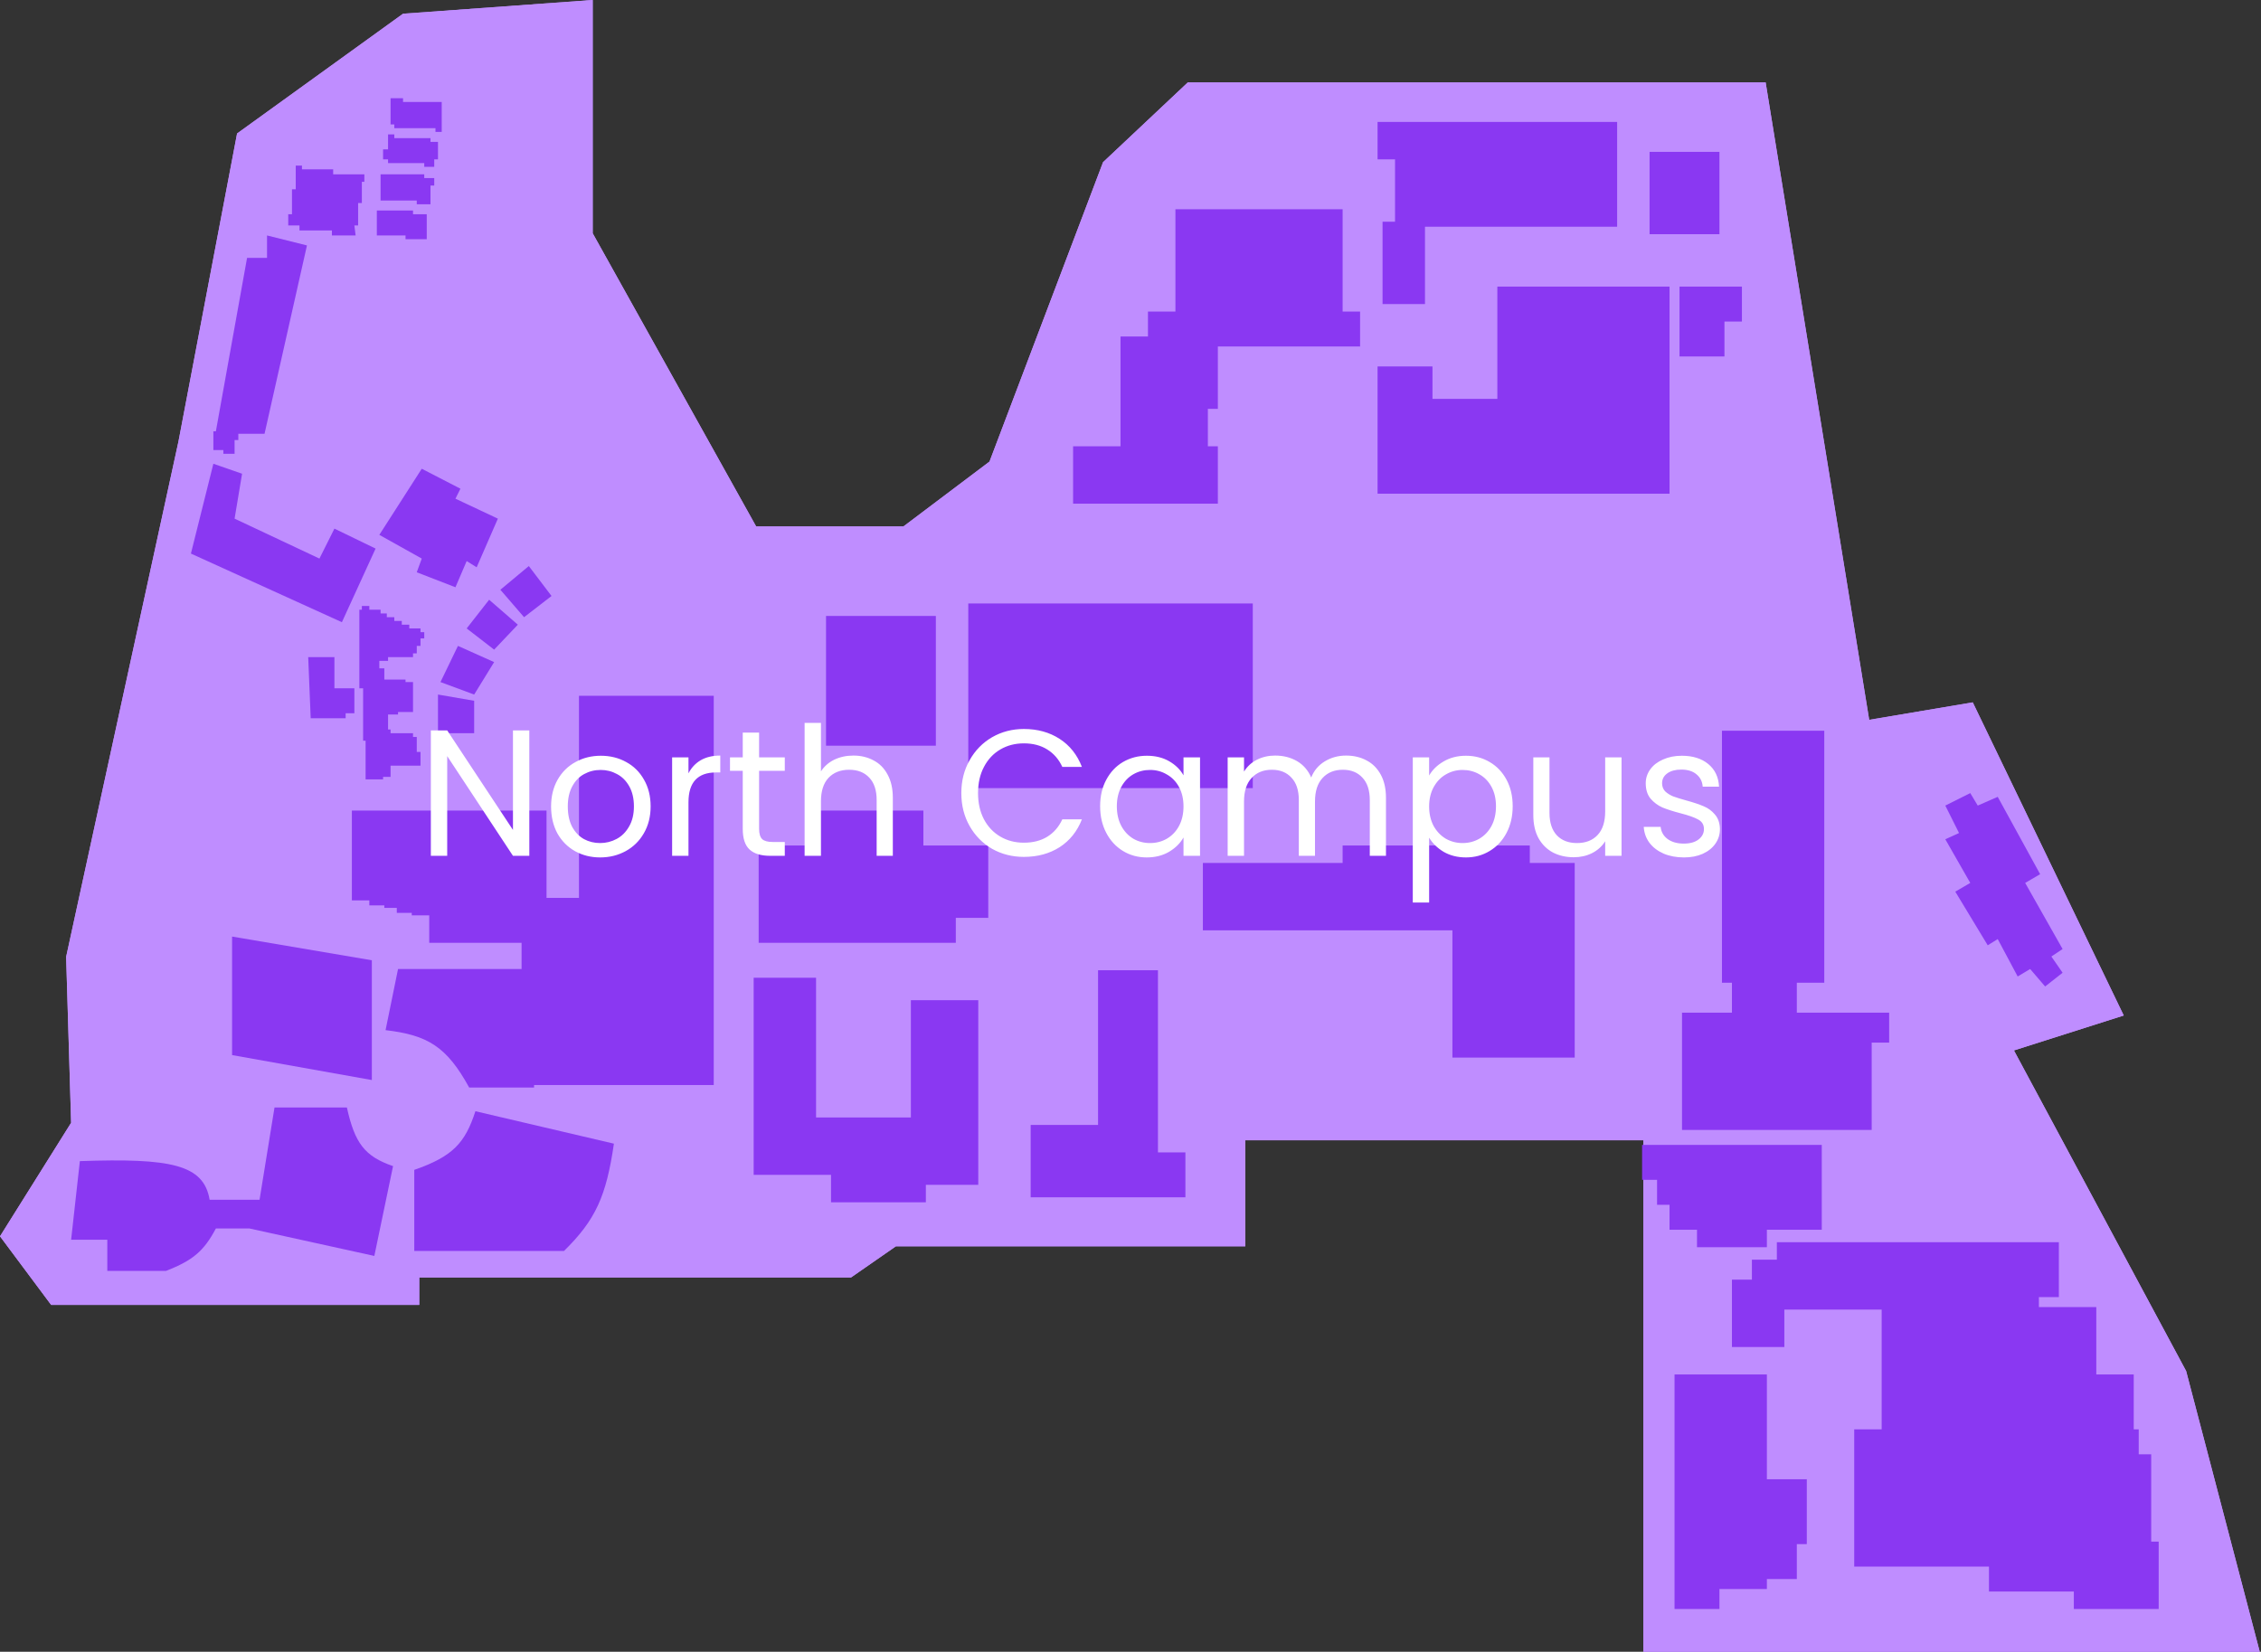 <svg className="mobile-map-component" viewBox="0 0 906 662" fill="none" xmlns="http://www.w3.org/2000/svg">
<rect x="0" y="0" width="906" height="662" fill="#333333" stroke="none"/>
<path d="M168 512V523H54H20.5L0 495.5L28.5 450L26.5 383.5L71.5 177L95 53.5L161.5 5.5L237.5 0V93.5L303 211H362L396.5 185L442 65L476 33H707.5L749 288.5L790.5 281.5L851 407L807 421L876 549.5L905.5 662H658.5V457H499V499.5H359L341 512H168Z" fill="#BF8DFF"/>
<path d="M168 512V523H54H20.5L0 495.5L28.5 450L26.5 383.5L71.5 177L95 53.5L161.5 5.5L237.5 0V93.5L303 211H362L396.5 185L442 65L476 33H707.5L749 288.5L790.5 281.5L851 407L807 421L876 549.5L905.5 662H658.5V457H499V499.5H359L341 512H168Z" fill="#BF8DFF"/>
<path d="M779.5 322.867L785 333.867L779.5 336.367L789.5 353.867L783.5 357.367L796.5 378.867L800.5 376.367L808.5 391.367L813.5 388.367L819.5 395.367L826.5 389.867L822 383.367L826.5 380.367L811.5 353.867L817.5 350.367L800.5 319.367L792.5 322.867L789.5 317.867L779.5 322.867Z" fill="#8A38F2"/>
<path fill-rule="evenodd" clip-rule="evenodd" d="M552 48.867H648V63.867V90.867H571V121.867H554V88.867H559V63.867H552V48.867Z" fill="#8A38F2"/>
<rect x="661" y="60.867" width="28" height="33" fill="#8A38F2"/>
<path fill-rule="evenodd" clip-rule="evenodd" d="M698 114.867H673V128.867V142.867H691V128.867H698V114.867Z" fill="#8A38F2"/>
<path fill-rule="evenodd" clip-rule="evenodd" d="M600 114.867H669V197.867H600H574H552V146.867H574V159.867H600V114.867Z" fill="#8A38F2"/>
<path fill-rule="evenodd" clip-rule="evenodd" d="M471 83.867H538V124.867H545V138.867H488V163.867H484V178.867H488V201.867H430V178.867H449V163.867V134.867H460V124.867H471V83.867Z" fill="#8A38F2"/>
<rect x="388" y="241.867" width="114" height="74" fill="#8A38F2"/>
<rect x="331" y="246.867" width="44" height="52" fill="#8A38F2"/>
<path fill-rule="evenodd" clip-rule="evenodd" d="M731 292.867H690V393.867H694V405.867H674V452.867H750V417.867H757V405.867H750H720V393.867H731V292.867Z" fill="#8A38F2"/>
<path fill-rule="evenodd" clip-rule="evenodd" d="M538 338.867H613V345.867H631V372.867V423.867H582V372.867H538H482V345.867H538V338.867Z" fill="#8A38F2"/>
<path fill-rule="evenodd" clip-rule="evenodd" d="M689 550.867H671V644.867H689V636.867H708V632.867H720V618.867H724V592.867H720H708V550.867H689Z" fill="#8A38F2"/>
<path fill-rule="evenodd" clip-rule="evenodd" d="M730 458.867H658V472.867H664V482.867H669V492.867H680V499.867H708V492.867H730V482.867V478.867V472.867V468.867V458.867Z" fill="#8A38F2"/>
<path fill-rule="evenodd" clip-rule="evenodd" d="M825 497.867H712V504.867H702V512.867H694V539.867H715V524.867H754V550.867V572.867H743V582.867V599.867V617.867V627.867H797V637.867H831V644.867H865V637.867V627.867V617.867H862V582.867H857V572.867H855V550.867H840V523.867H817V519.867H825V497.867Z" fill="#8A38F2"/>
<path fill-rule="evenodd" clip-rule="evenodd" d="M328 324.867H370V338.867H396V367.867H383V377.867H304V367.867V338.867H328V324.867Z" fill="#8A38F2"/>
<path fill-rule="evenodd" clip-rule="evenodd" d="M440 388.867H464V461.867H475V479.867H464H444H440H413V450.867H440V388.867Z" fill="#8A38F2"/>
<path fill-rule="evenodd" clip-rule="evenodd" d="M327 391.867H302V470.867H323H327H333V481.867H371V474.867H392V400.867H365V447.867H327V391.867Z" fill="#8A38F2"/>
<path d="M156.5 49.867V39.867V39.367H161.5V40.867H177V52.867H174.5V51.367H158V49.867H156.5Z" fill="#8A38F2"/>
<path d="M155.5 53.867V59.867H153.5V63.867H155.5V65.367H170V66.867H174V63.867H175.5V56.867H172.5V55.367H158V53.867H155.5Z" fill="#8A38F2"/>
<path d="M152.5 80.367V69.867H170V71.367H174V74.367H172.5V81.867H167V80.367H152.5Z" fill="#8A38F2"/>
<path d="M151 94.367V84.867V84.367H165.5V85.867H171V95.867H162.5V94.367H151Z" fill="#8A38F2"/>
<path d="M118.5 75.867V67.367V66.367H121V67.867H133.5V69.867H146V72.867H145V81.367H143.5V90.367H142L142.5 94.367H133V92.367H120V90.367H115.5V85.867H117V75.867H118.5Z" fill="#8A38F2"/>
<path d="M123 98.367L107 94.367V103.367H99L86.5 172.867H85.5V180.367H89.5V181.867H94V176.367H95.5V173.867H97H106L123 98.367Z" fill="#8A38F2"/>
<path d="M97 189.867L85.5 185.867L76.5 221.867L137 249.367L150.5 219.867L134 211.867L128 223.867L94 207.867L97 189.867Z" fill="#8A38F2"/>
<path d="M184.5 195.867L169 187.867L152 214.367L169 223.867L167 229.367L182.5 235.367L187 224.867L191 227.367L199.5 207.867L182.5 199.867L184.5 195.867Z" fill="#8A38F2"/>
<path d="M124.5 287.867L123.5 263.367H134V275.867H142V285.867H138.5V287.867H124.5Z" fill="#8A38F2"/>
<path d="M144 275.867V244.367H145V242.867H148V244.367H152.5V245.867H155V247.367H158V248.867H161V250.367H164V251.867H168.5V253.367H170V255.867H168.5V258.867H167V261.867H165.5V263.367H155.5V264.867H152V267.867H154V272.367H162.5V273.367H165.5V285.367H159.5V286.367H155.5V292.367H156.5V293.867H165.5V295.367H167V301.367H168.5V306.867H156.5V311.367H153.5V312.367H146.5V296.867H145.5V275.867H144Z" fill="#8A38F2"/>
<path d="M210 247.367L200.5 236.367L211.9 226.867L221 238.867L210 247.367Z" fill="#8A38F2"/>
<path d="M207.5 250.367L196 240.367L187 251.867L198 260.367L207.5 250.367Z" fill="#8A38F2"/>
<path d="M176.5 273.367L183.5 258.867L198 265.367L190 278.367L176.5 273.367Z" fill="#8A38F2"/>
<path d="M175.5 293.867V278.367L190 280.867V293.867H175.5Z" fill="#8A38F2"/>
<path fill-rule="evenodd" clip-rule="evenodd" d="M172 324.867H141V360.867H148V362.867H154V363.867H159V365.867H165V366.867H172V377.867H219V360.867V324.867H172Z" fill="#8A38F2"/>
<path d="M149 384.867L93 375.367V422.867L149 432.867V384.867Z" fill="#8A38F2"/>
<path d="M214 388.367H159.5L154.5 412.867C171.384 414.868 178.976 419.432 188 435.867H214V388.367Z" fill="#8A38F2"/>
<path d="M246 458.367L190.5 445.367C186.373 458.11 181.403 463.515 166 468.867V501.367H226C238.656 488.935 242.929 479.442 246 458.367Z" fill="#8A38F2"/>
<path d="M139 443.867H110L104 480.867H84C81.633 466.666 68.394 464.114 32 465.367L28.5 496.867H43V509.367H66.5C77.394 505.123 81.719 501.359 86.5 492.367H100L150 503.367L157.5 467.367C146.183 463.472 142.183 458.261 139 443.867Z" fill="#8A38F2"/>
<path fill-rule="evenodd" clip-rule="evenodd" d="M286 278.867H232V359.867H209V434.867H232H286V359.867V278.867Z" fill="#8A38F2"/>
<path d="M212.102 343H205.55L179.198 303.04V343H172.646V292.744H179.198L205.55 332.632V292.744H212.102V343ZM240.479 343.648C236.783 343.648 233.423 342.808 230.399 341.128C227.423 339.448 225.071 337.072 223.343 334C221.663 330.88 220.823 327.28 220.823 323.2C220.823 319.168 221.687 315.616 223.415 312.544C225.191 309.424 227.591 307.048 230.615 305.416C233.639 303.736 237.023 302.896 240.767 302.896C244.511 302.896 247.895 303.736 250.919 305.416C253.943 307.048 256.319 309.4 258.047 312.472C259.823 315.544 260.711 319.12 260.711 323.2C260.711 327.28 259.799 330.88 257.975 334C256.199 337.072 253.775 339.448 250.703 341.128C247.631 342.808 244.223 343.648 240.479 343.648ZM240.479 337.888C242.831 337.888 245.039 337.336 247.103 336.232C249.167 335.128 250.823 333.472 252.071 331.264C253.367 329.056 254.015 326.368 254.015 323.2C254.015 320.032 253.391 317.344 252.143 315.136C250.895 312.928 249.263 311.296 247.247 310.24C245.231 309.136 243.047 308.584 240.695 308.584C238.295 308.584 236.087 309.136 234.071 310.24C232.103 311.296 230.519 312.928 229.319 315.136C228.119 317.344 227.519 320.032 227.519 323.2C227.519 326.416 228.095 329.128 229.247 331.336C230.447 333.544 232.031 335.2 233.999 336.304C235.967 337.36 238.127 337.888 240.479 337.888ZM275.877 309.952C277.029 307.696 278.661 305.944 280.773 304.696C282.933 303.448 285.549 302.824 288.621 302.824V309.592H286.893C279.549 309.592 275.877 313.576 275.877 321.544V343H269.325V303.544H275.877V309.952ZM304.177 308.944V332.2C304.177 334.12 304.585 335.488 305.401 336.304C306.217 337.072 307.633 337.456 309.649 337.456H314.473V343H308.569C304.921 343 302.185 342.16 300.361 340.48C298.537 338.8 297.625 336.04 297.625 332.2V308.944H292.513V303.544H297.625V293.608H304.177V303.544H314.473V308.944H304.177ZM341.995 302.824C344.971 302.824 347.659 303.472 350.059 304.768C352.459 306.016 354.331 307.912 355.675 310.456C357.067 313 357.763 316.096 357.763 319.744V343H351.283V320.68C351.283 316.744 350.299 313.744 348.331 311.68C346.363 309.568 343.675 308.512 340.267 308.512C336.811 308.512 334.051 309.592 331.987 311.752C329.971 313.912 328.963 317.056 328.963 321.184V343H322.411V289.72H328.963V309.16C330.259 307.144 332.035 305.584 334.291 304.48C336.595 303.376 339.163 302.824 341.995 302.824ZM385.213 317.872C385.213 312.976 386.317 308.584 388.525 304.696C390.733 300.76 393.733 297.688 397.525 295.48C401.365 293.272 405.613 292.168 410.269 292.168C415.741 292.168 420.517 293.488 424.597 296.128C428.677 298.768 431.653 302.512 433.525 307.36H425.677C424.285 304.336 422.269 302.008 419.629 300.376C417.037 298.744 413.917 297.928 410.269 297.928C406.765 297.928 403.621 298.744 400.837 300.376C398.053 302.008 395.869 304.336 394.285 307.36C392.701 310.336 391.909 313.84 391.909 317.872C391.909 321.856 392.701 325.36 394.285 328.384C395.869 331.36 398.053 333.664 400.837 335.296C403.621 336.928 406.765 337.744 410.269 337.744C413.917 337.744 417.037 336.952 419.629 335.368C422.269 333.736 424.285 331.408 425.677 328.384H433.525C431.653 333.184 428.677 336.904 424.597 339.544C420.517 342.136 415.741 343.432 410.269 343.432C405.613 343.432 401.365 342.352 397.525 340.192C393.733 337.984 390.733 334.936 388.525 331.048C386.317 327.16 385.213 322.768 385.213 317.872ZM440.83 323.128C440.83 319.096 441.646 315.568 443.278 312.544C444.91 309.472 447.142 307.096 449.974 305.416C452.854 303.736 456.046 302.896 459.55 302.896C463.006 302.896 466.006 303.64 468.55 305.128C471.094 306.616 472.99 308.488 474.238 310.744V303.544H480.862V343H474.238V335.656C472.942 337.96 470.998 339.88 468.406 341.416C465.862 342.904 462.886 343.648 459.478 343.648C455.974 343.648 452.806 342.784 449.974 341.056C447.142 339.328 444.91 336.904 443.278 333.784C441.646 330.664 440.83 327.112 440.83 323.128ZM474.238 323.2C474.238 320.224 473.638 317.632 472.438 315.424C471.238 313.216 469.606 311.536 467.542 310.384C465.526 309.184 463.294 308.584 460.846 308.584C458.398 308.584 456.166 309.16 454.15 310.312C452.134 311.464 450.526 313.144 449.326 315.352C448.126 317.56 447.526 320.152 447.526 323.128C447.526 326.152 448.126 328.792 449.326 331.048C450.526 333.256 452.134 334.96 454.15 336.16C456.166 337.312 458.398 337.888 460.846 337.888C463.294 337.888 465.526 337.312 467.542 336.16C469.606 334.96 471.238 333.256 472.438 331.048C473.638 328.792 474.238 326.176 474.238 323.2ZM539.383 302.824C542.455 302.824 545.191 303.472 547.591 304.768C549.991 306.016 551.887 307.912 553.279 310.456C554.671 313 555.367 316.096 555.367 319.744V343H548.887V320.68C548.887 316.744 547.903 313.744 545.935 311.68C544.015 309.568 541.399 308.512 538.087 308.512C534.679 308.512 531.967 309.616 529.951 311.824C527.935 313.984 526.927 317.128 526.927 321.256V343H520.447V320.68C520.447 316.744 519.463 313.744 517.495 311.68C515.575 309.568 512.959 308.512 509.647 308.512C506.239 308.512 503.527 309.616 501.511 311.824C499.495 313.984 498.487 317.128 498.487 321.256V343H491.935V303.544H498.487V309.232C499.783 307.168 501.511 305.584 503.671 304.48C505.879 303.376 508.303 302.824 510.943 302.824C514.255 302.824 517.183 303.568 519.727 305.056C522.271 306.544 524.167 308.728 525.415 311.608C526.519 308.824 528.343 306.664 530.887 305.128C533.431 303.592 536.263 302.824 539.383 302.824ZM572.666 310.816C573.962 308.56 575.882 306.688 578.426 305.2C581.018 303.664 584.018 302.896 587.426 302.896C590.93 302.896 594.098 303.736 596.93 305.416C599.81 307.096 602.066 309.472 603.698 312.544C605.33 315.568 606.146 319.096 606.146 323.128C606.146 327.112 605.33 330.664 603.698 333.784C602.066 336.904 599.81 339.328 596.93 341.056C594.098 342.784 590.93 343.648 587.426 343.648C584.066 343.648 581.09 342.904 578.498 341.416C575.954 339.88 574.01 337.984 572.666 335.728V361.72H566.114V303.544H572.666V310.816ZM599.45 323.128C599.45 320.152 598.85 317.56 597.65 315.352C596.45 313.144 594.818 311.464 592.754 310.312C590.738 309.16 588.506 308.584 586.058 308.584C583.658 308.584 581.426 309.184 579.362 310.384C577.346 311.536 575.714 313.24 574.466 315.496C573.266 317.704 572.666 320.272 572.666 323.2C572.666 326.176 573.266 328.792 574.466 331.048C575.714 333.256 577.346 334.96 579.362 336.16C581.426 337.312 583.658 337.888 586.058 337.888C588.506 337.888 590.738 337.312 592.754 336.16C594.818 334.96 596.45 333.256 597.65 331.048C598.85 328.792 599.45 326.152 599.45 323.128ZM649.763 303.544V343H643.211V337.168C641.963 339.184 640.211 340.768 637.955 341.92C635.747 343.024 633.299 343.576 630.611 343.576C627.539 343.576 624.779 342.952 622.331 341.704C619.883 340.408 617.939 338.488 616.499 335.944C615.107 333.4 614.411 330.304 614.411 326.656V303.544H620.891V325.792C620.891 329.68 621.875 332.68 623.843 334.792C625.811 336.856 628.499 337.888 631.907 337.888C635.411 337.888 638.171 336.808 640.187 334.648C642.203 332.488 643.211 329.344 643.211 325.216V303.544H649.763ZM674.793 343.648C671.769 343.648 669.057 343.144 666.657 342.136C664.257 341.08 662.361 339.64 660.969 337.816C659.577 335.944 658.809 333.808 658.665 331.408H665.433C665.625 333.376 666.537 334.984 668.169 336.232C669.849 337.48 672.033 338.104 674.721 338.104C677.217 338.104 679.185 337.552 680.625 336.448C682.065 335.344 682.785 333.952 682.785 332.272C682.785 330.544 682.017 329.272 680.481 328.456C678.945 327.592 676.569 326.752 673.353 325.936C670.425 325.168 668.025 324.4 666.153 323.632C664.329 322.816 662.745 321.64 661.401 320.104C660.105 318.52 659.457 316.456 659.457 313.912C659.457 311.896 660.057 310.048 661.257 308.368C662.457 306.688 664.161 305.368 666.369 304.408C668.577 303.4 671.097 302.896 673.929 302.896C678.297 302.896 681.825 304 684.513 306.208C687.201 308.416 688.641 311.44 688.833 315.28H682.281C682.137 313.216 681.297 311.56 679.761 310.312C678.273 309.064 676.257 308.44 673.713 308.44C671.361 308.44 669.489 308.944 668.097 309.952C666.705 310.96 666.009 312.28 666.009 313.912C666.009 315.208 666.417 316.288 667.233 317.152C668.097 317.968 669.153 318.64 670.401 319.168C671.697 319.648 673.473 320.2 675.729 320.824C678.561 321.592 680.865 322.36 682.641 323.128C684.417 323.848 685.929 324.952 687.177 326.44C688.473 327.928 689.145 329.872 689.193 332.272C689.193 334.432 688.593 336.376 687.393 338.104C686.193 339.832 684.489 341.2 682.281 342.208C680.121 343.168 677.625 343.648 674.793 343.648Z" fill="white"/>
</svg>
